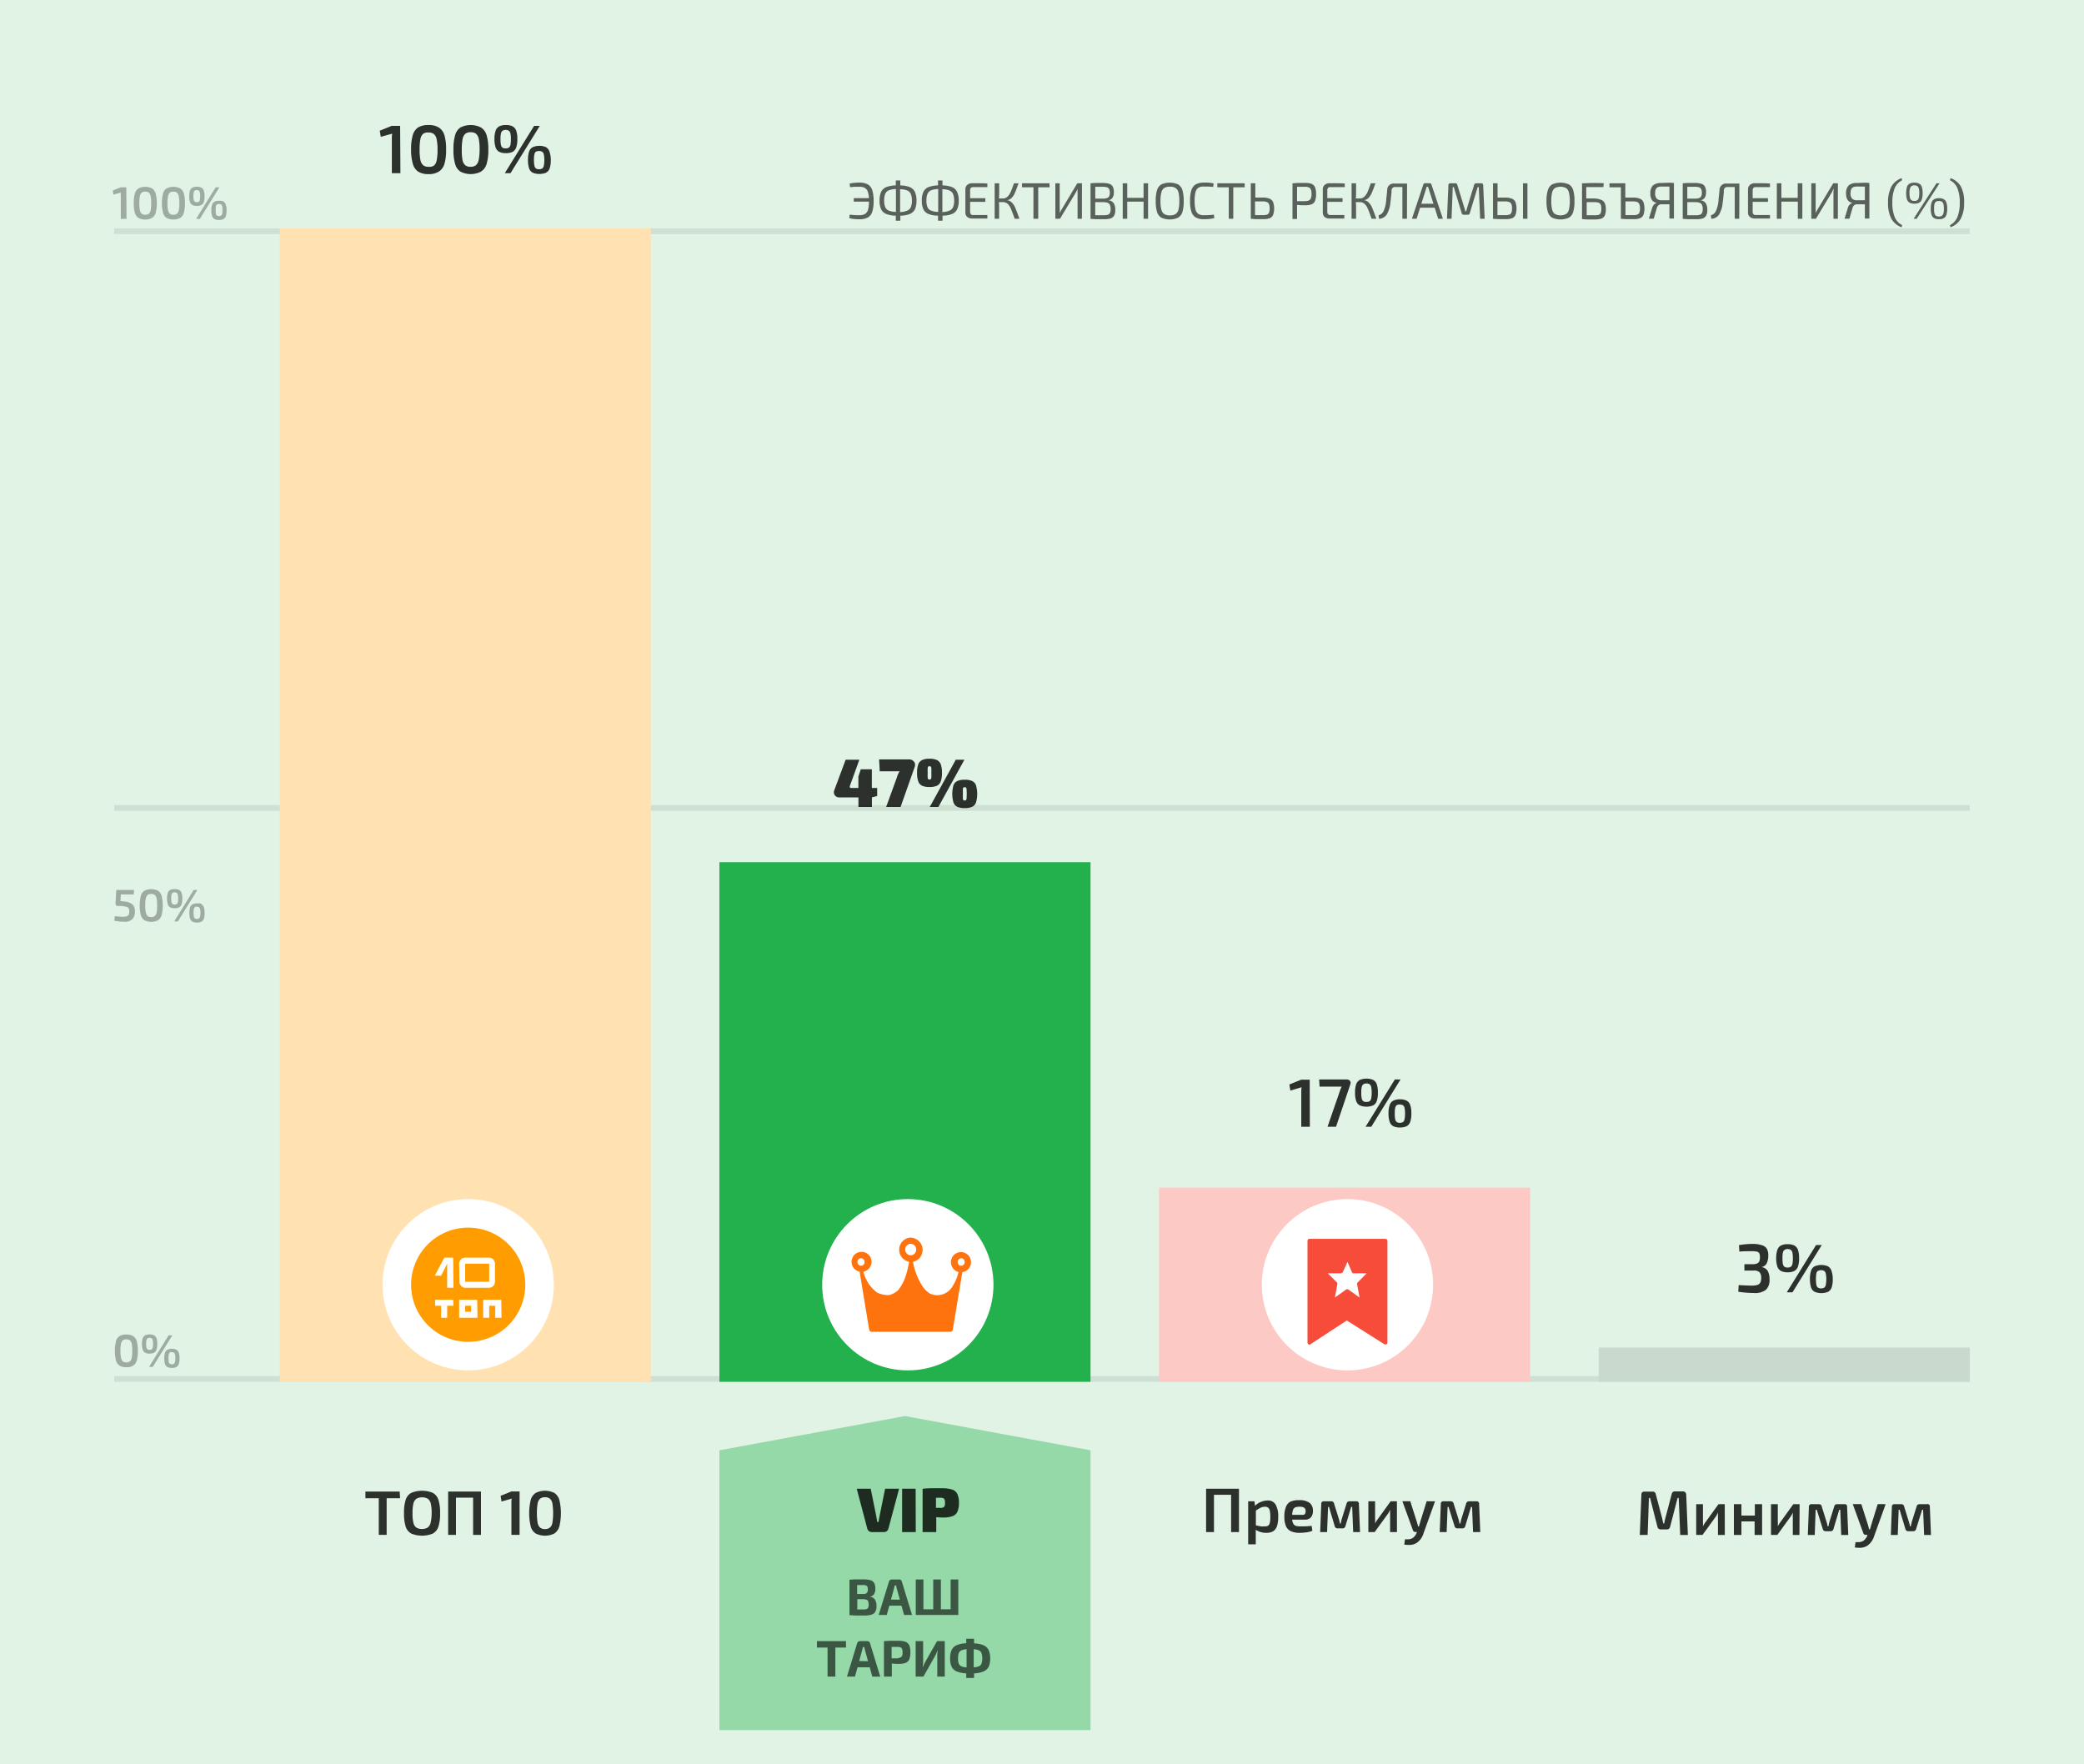 <svg id="Layer_1" data-name="Layer 1" xmlns="http://www.w3.org/2000/svg" viewBox="0 0 365 309"><defs><style>.cls-1{fill:#e0f3e5;}.cls-2{opacity:0.08;}.cls-3{opacity:0.8;}.cls-4{opacity:0.3;}.cls-5,.cls-7{fill:#23b14d;}.cls-12,.cls-15,.cls-5{fill-rule:evenodd;}.cls-5{opacity:0.4;}.cls-6{fill:#ffe1b2;}.cls-8{fill:#fdc9c4;}.cls-9{fill:#cad9ce;}.cls-10{fill:#fff;}.cls-11{fill:#ff730e;}.cls-12{fill:#f84c3a;}.cls-13{opacity:0.6;}.cls-14,.cls-15{fill:#ff9d00;}</style></defs><title>Эффективность рекламы</title><rect class="cls-1" width="365" height="309"/><rect class="cls-2" x="20" y="241" width="325" height="1"/><rect class="cls-2" x="20" y="141" width="325" height="1"/><rect class="cls-2" x="20" y="40" width="325" height="1"/><g class="cls-3"><path d="M70.13,30.33h-1.5v-6.1a4.83,4.83,0,0,1,.06-.82l-2,.55-.18-1.07,2.07-.84h1.5Z"/><path d="M76.84,22.32a2.43,2.43,0,0,1,1,1.37,8.48,8.48,0,0,1,.29,2.5,8.5,8.5,0,0,1-.29,2.51,2.37,2.37,0,0,1-1,1.36,3.18,3.18,0,0,1-1.79.43,3.24,3.24,0,0,1-1.8-.43,2.37,2.37,0,0,1-.94-1.35A8.88,8.88,0,0,1,72,26.19a8.85,8.85,0,0,1,.29-2.51,2.43,2.43,0,0,1,.94-1.36,3.33,3.33,0,0,1,1.8-.42A3.27,3.27,0,0,1,76.84,22.32Zm-2.73,1.11a1.7,1.7,0,0,0-.48.93,9.55,9.55,0,0,0-.14,1.83A9.41,9.41,0,0,0,73.63,28a1.63,1.63,0,0,0,.48.93,1.38,1.38,0,0,0,.93.28A1.41,1.41,0,0,0,76,29a1.52,1.52,0,0,0,.48-.92,8.59,8.59,0,0,0,.15-1.84,8.55,8.55,0,0,0-.15-1.83,1.58,1.58,0,0,0-.48-.93,1.46,1.46,0,0,0-.94-.27A1.43,1.43,0,0,0,74.11,23.43Z"/><path d="M84.23,22.32a2.39,2.39,0,0,1,1,1.37,8.43,8.43,0,0,1,.3,2.5,8.46,8.46,0,0,1-.3,2.51,2.33,2.33,0,0,1-1,1.36,3.94,3.94,0,0,1-3.58,0,2.32,2.32,0,0,1-.94-1.35,8.53,8.53,0,0,1-.29-2.52,8.5,8.5,0,0,1,.29-2.51,2.38,2.38,0,0,1,.94-1.36,4,4,0,0,1,3.58,0ZM81.5,23.43a1.7,1.7,0,0,0-.48.93,9.55,9.55,0,0,0-.14,1.83A9.41,9.41,0,0,0,81,28a1.63,1.63,0,0,0,.48.93,1.38,1.38,0,0,0,.93.28,1.44,1.44,0,0,0,.95-.28,1.64,1.64,0,0,0,.48-.92A9.45,9.45,0,0,0,84,26.19a9.41,9.41,0,0,0-.14-1.83,1.7,1.7,0,0,0-.48-.93,1.49,1.49,0,0,0-.95-.27A1.43,1.43,0,0,0,81.5,23.43Z"/><path d="M89.8,22.14a1.42,1.42,0,0,1,.62.77,4.39,4.39,0,0,1,.19,1.45,4.32,4.32,0,0,1-.19,1.44,1.41,1.41,0,0,1-.62.78,2.49,2.49,0,0,1-1.19.24,2.46,2.46,0,0,1-1.19-.24,1.33,1.33,0,0,1-.62-.78,4.29,4.29,0,0,1-.2-1.44,4.35,4.35,0,0,1,.2-1.45,1.34,1.34,0,0,1,.62-.77,2.46,2.46,0,0,1,1.19-.24A2.49,2.49,0,0,1,89.8,22.14ZM88,22.91a.79.79,0,0,0-.26.47,4.16,4.16,0,0,0-.08,1,4.21,4.21,0,0,0,.08,1,.85.85,0,0,0,.26.48,1,1,0,0,0,.56.13,1,1,0,0,0,.55-.13.82.82,0,0,0,.29-.48,4.85,4.85,0,0,0,.08-1,4.74,4.74,0,0,0-.08-1,.76.76,0,0,0-.29-.48.88.88,0,0,0-.55-.15A.91.91,0,0,0,88,22.91Zm1.41,7.42h-1l5.13-8.28h1Zm6.2-4.56a1.38,1.38,0,0,1,.63.78A4.6,4.6,0,0,1,96.47,28a4.65,4.65,0,0,1-.19,1.46,1.38,1.38,0,0,1-.63.78,3.14,3.14,0,0,1-2.36,0,1.38,1.38,0,0,1-.63-.78A4.65,4.65,0,0,1,92.47,28a4.6,4.6,0,0,1,.19-1.44,1.38,1.38,0,0,1,.63-.78,3,3,0,0,1,2.36,0Zm-1.74.78a.8.8,0,0,0-.27.47,4.12,4.12,0,0,0-.08,1,4.15,4.15,0,0,0,.08,1,.79.79,0,0,0,.27.48.88.88,0,0,0,.55.14,1,1,0,0,0,.56-.14.86.86,0,0,0,.27-.49,5.33,5.33,0,0,0,0-1.95.8.8,0,0,0-.27-.47,1,1,0,0,0-.56-.14A1,1,0,0,0,93.91,26.55Z"/></g><g class="cls-4"><path d="M22.16,38.33h-1V34.26a4,4,0,0,1,0-.54l-1.29.37-.12-.72,1.37-.56h1Z"/><path d="M26.64,33a1.63,1.63,0,0,1,.63.91,7.11,7.11,0,0,1,0,3.35,1.61,1.61,0,0,1-.63.9,2.61,2.61,0,0,1-2.39,0,1.61,1.61,0,0,1-.63-.9,5.79,5.79,0,0,1-.19-1.68,5.76,5.76,0,0,1,.19-1.67,1.6,1.6,0,0,1,.63-.91,2.69,2.69,0,0,1,2.39,0Zm-1.83.74a1.13,1.13,0,0,0-.31.62,5.55,5.55,0,0,0-.1,1.22,5.49,5.49,0,0,0,.1,1.22,1.1,1.1,0,0,0,.31.62.92.92,0,0,0,.62.19.94.94,0,0,0,.64-.19,1.07,1.07,0,0,0,.32-.61,6.44,6.44,0,0,0,.09-1.23,6.32,6.32,0,0,0-.09-1.22,1.14,1.14,0,0,0-.32-.62,1,1,0,0,0-.64-.18A1,1,0,0,0,24.81,33.73Z"/><path d="M31.57,33a1.63,1.63,0,0,1,.63.91,5.85,5.85,0,0,1,.19,1.67,5.88,5.88,0,0,1-.19,1.68,1.61,1.61,0,0,1-.63.9,2.63,2.63,0,0,1-2.4,0,1.55,1.55,0,0,1-.62-.9,7.11,7.11,0,0,1,0-3.35,1.54,1.54,0,0,1,.62-.91,2.71,2.71,0,0,1,2.4,0Zm-1.83.74a1.13,1.13,0,0,0-.31.62,5.55,5.55,0,0,0-.1,1.22,5.49,5.49,0,0,0,.1,1.22,1.1,1.1,0,0,0,.31.62.92.92,0,0,0,.62.19.93.93,0,0,0,.63-.19,1,1,0,0,0,.32-.61,5.59,5.59,0,0,0,.1-1.23,5.49,5.49,0,0,0-.1-1.22,1.08,1.08,0,0,0-.32-.62,1,1,0,0,0-.63-.18A1,1,0,0,0,29.74,33.73Z"/><path d="M35.27,32.87a.93.93,0,0,1,.42.51,2.84,2.84,0,0,1,.13,1,2.77,2.77,0,0,1-.13,1,.92.92,0,0,1-.42.52,1.58,1.58,0,0,1-.79.16,1.6,1.6,0,0,1-.79-.16,1,1,0,0,1-.42-.52,3.08,3.08,0,0,1-.12-1,3.15,3.15,0,0,1,.12-1,1,1,0,0,1,.42-.51,1.6,1.6,0,0,1,.79-.16A1.58,1.58,0,0,1,35.27,32.87Zm-1.16.51a.51.51,0,0,0-.18.32,3.55,3.55,0,0,0,0,1.3.48.48,0,0,0,.18.32.6.6,0,0,0,.36.09.69.69,0,0,0,.38-.09A.52.52,0,0,0,35,35a2.7,2.7,0,0,0,.06-.65,2.6,2.6,0,0,0-.06-.64.55.55,0,0,0-.18-.33.69.69,0,0,0-.38-.09A.6.6,0,0,0,34.11,33.38ZM35,38.33h-.65l3.43-5.52h.64Zm4.14-3a.91.91,0,0,1,.41.52,2.81,2.81,0,0,1,.13,1,2.9,2.9,0,0,1-.13,1,.92.92,0,0,1-.41.51,1.6,1.6,0,0,1-.79.16,1.58,1.58,0,0,1-.79-.16.92.92,0,0,1-.41-.51,2.9,2.9,0,0,1-.13-1,2.81,2.81,0,0,1,.13-1,.91.91,0,0,1,.41-.52,1.7,1.7,0,0,1,.79-.16A1.73,1.73,0,0,1,39.18,35.29ZM38,35.81a.53.53,0,0,0-.19.31,5.38,5.38,0,0,0,0,1.31.5.5,0,0,0,.19.32.63.63,0,0,0,.37.1.59.59,0,0,0,.36-.1.53.53,0,0,0,.19-.32,3.61,3.61,0,0,0,.05-.66,3.56,3.56,0,0,0-.05-.65.53.53,0,0,0-.19-.31.6.6,0,0,0-.36-.09A.63.63,0,0,0,38,35.81Z"/></g><g class="cls-4"><path d="M23.43,156.64H21.16l-.06,1.17.69.08a2.32,2.32,0,0,1,1.42.52,1.64,1.64,0,0,1,.42,1.23,2,2,0,0,1-.4,1.29,1.79,1.79,0,0,1-1.45.5,9.64,9.64,0,0,1-1.76-.18l.1-.81a9.15,9.15,0,0,0,1.41.12,1.79,1.79,0,0,0,.7-.11.61.61,0,0,0,.33-.3,1.5,1.5,0,0,0,.08-.57.91.91,0,0,0-.14-.55.73.73,0,0,0-.43-.24,8.71,8.71,0,0,0-.95-.13l-.53,0a.38.38,0,0,1-.35-.4l.13-2.4h3.1Z"/><path d="M27.68,156a1.63,1.63,0,0,1,.63.91,7.11,7.11,0,0,1,0,3.35,1.61,1.61,0,0,1-.63.9,2.61,2.61,0,0,1-2.39,0,1.61,1.61,0,0,1-.63-.9,7.48,7.48,0,0,1,0-3.35,1.6,1.6,0,0,1,.63-.91,2.69,2.69,0,0,1,2.39,0Zm-1.83.74a1.13,1.13,0,0,0-.31.62,5.55,5.55,0,0,0-.1,1.22,5.49,5.49,0,0,0,.1,1.22,1.1,1.1,0,0,0,.31.62.92.92,0,0,0,.62.19.94.94,0,0,0,.64-.19,1.07,1.07,0,0,0,.32-.61,6.44,6.44,0,0,0,.09-1.23,6.32,6.32,0,0,0-.09-1.22,1.14,1.14,0,0,0-.32-.62,1,1,0,0,0-.64-.18A1,1,0,0,0,25.85,156.73Z"/><path d="M31.39,155.87a.92.92,0,0,1,.41.51,2.84,2.84,0,0,1,.13,1,2.77,2.77,0,0,1-.13,1,.91.91,0,0,1-.41.52,1.65,1.65,0,0,1-.8.16,1.6,1.6,0,0,1-.79-.16.91.91,0,0,1-.41-.52,2.77,2.77,0,0,1-.13-1,2.84,2.84,0,0,1,.13-1,.92.92,0,0,1,.41-.51,1.6,1.6,0,0,1,.79-.16A1.65,1.65,0,0,1,31.39,155.87Zm-1.17.51a.51.51,0,0,0-.18.32,4.25,4.25,0,0,0,0,1.3.48.48,0,0,0,.18.32.63.63,0,0,0,.37.09.65.65,0,0,0,.37-.09.53.53,0,0,0,.19-.32,3.48,3.48,0,0,0,.05-.65,3.36,3.36,0,0,0-.05-.64.56.56,0,0,0-.19-.33.65.65,0,0,0-.37-.09A.63.63,0,0,0,30.22,156.38Zm.93,5h-.64l3.42-5.52h.64Zm4.14-3a1,1,0,0,1,.42.52,3.12,3.12,0,0,1,.12,1,3.22,3.22,0,0,1-.12,1,1,1,0,0,1-.42.51,1.6,1.6,0,0,1-.79.16,1.63,1.63,0,0,1-.79-.16.92.92,0,0,1-.41-.51,2.9,2.9,0,0,1-.13-1,2.81,2.81,0,0,1,.13-1,.91.91,0,0,1,.41-.52,1.76,1.76,0,0,1,.79-.16A1.73,1.73,0,0,1,35.29,158.29Zm-1.16.52a.48.48,0,0,0-.18.31,4.32,4.32,0,0,0,0,1.31.46.46,0,0,0,.18.32.63.63,0,0,0,.37.1.65.65,0,0,0,.37-.1.58.58,0,0,0,.18-.32,2.79,2.79,0,0,0,.06-.66,2.75,2.75,0,0,0-.06-.65.58.58,0,0,0-.18-.31.65.65,0,0,0-.37-.09A.63.63,0,0,0,34.13,158.81Z"/></g><g class="cls-4"><path d="M23.33,234a1.63,1.63,0,0,1,.63.91,7.48,7.48,0,0,1,0,3.35,1.61,1.61,0,0,1-.63.9,2.17,2.17,0,0,1-1.2.29,2.17,2.17,0,0,1-1.2-.29,1.55,1.55,0,0,1-.62-.9,7.48,7.48,0,0,1,0-3.35,1.54,1.54,0,0,1,.62-.91,2.18,2.18,0,0,1,1.2-.28A2.18,2.18,0,0,1,23.33,234Zm-1.83.74a1.13,1.13,0,0,0-.31.62,5.55,5.55,0,0,0-.1,1.22,5.49,5.49,0,0,0,.1,1.22,1.1,1.1,0,0,0,.31.62,1.12,1.12,0,0,0,1.25,0,1,1,0,0,0,.32-.61,5.59,5.59,0,0,0,.1-1.23,5.49,5.49,0,0,0-.1-1.22,1.08,1.08,0,0,0-.32-.62,1.18,1.18,0,0,0-1.25,0Z"/><path d="M27,233.87a.92.92,0,0,1,.41.51,2.84,2.84,0,0,1,.13,1,2.77,2.77,0,0,1-.13,1,.91.91,0,0,1-.41.52,1.65,1.65,0,0,1-.8.16,1.6,1.6,0,0,1-.79-.16.91.91,0,0,1-.41-.52,2.77,2.77,0,0,1-.13-1,2.84,2.84,0,0,1,.13-1,.92.92,0,0,1,.41-.51,1.6,1.6,0,0,1,.79-.16A1.65,1.65,0,0,1,27,233.87Zm-1.17.51a.51.51,0,0,0-.18.32,3.55,3.55,0,0,0,0,1.3.48.48,0,0,0,.18.32.6.6,0,0,0,.36.09.69.69,0,0,0,.38-.09.48.48,0,0,0,.18-.32,2.7,2.7,0,0,0,.06-.65,2.6,2.6,0,0,0-.06-.64.51.51,0,0,0-.18-.33.69.69,0,0,0-.38-.09A.6.6,0,0,0,25.87,234.38Zm.93,5h-.65l3.43-5.52h.64Zm4.14-3a.91.91,0,0,1,.41.52,2.81,2.81,0,0,1,.13,1,2.9,2.9,0,0,1-.13,1,.92.92,0,0,1-.41.51,2,2,0,0,1-1.58,0,.92.92,0,0,1-.41-.51,2.9,2.9,0,0,1-.13-1,2.81,2.81,0,0,1,.13-1,.91.91,0,0,1,.41-.52,2,2,0,0,1,1.58,0Zm-1.16.52a.53.53,0,0,0-.19.31,5.38,5.38,0,0,0,0,1.31.5.5,0,0,0,.19.32.63.63,0,0,0,.37.1.59.59,0,0,0,.36-.1.53.53,0,0,0,.19-.32,2.89,2.89,0,0,0,.05-.66,2.84,2.84,0,0,0-.05-.65.53.53,0,0,0-.19-.31.6.6,0,0,0-.36-.09A.63.63,0,0,0,29.78,236.81Z"/></g><polygon class="cls-5" points="191 254 191 303 126 303 126 254 158.5 248 191 254"/><g class="cls-3"><path d="M153.63,138v1.41l-.92.24h0v1.68h-2.36v-1.68H147a.94.94,0,0,1-.68-.25.86.86,0,0,1-.27-.63.88.88,0,0,1,.06-.35l2-5.37h2.4l-1.68,4.65,0,.11c0,.12.07.19.23.19h1.28v-2l.42-1.27h1.94V138Z"/><path d="M160,133.31a.8.8,0,0,1,.27.62,1.21,1.21,0,0,1-.05.34l-2.49,7.06h-2.53l1.91-5.25a3.67,3.67,0,0,1,.45-1h-3.48l-.11-2.08h5.32A1,1,0,0,1,160,133.31Z"/><path d="M164.1,133.11a1.34,1.34,0,0,1,.67.75,4.27,4.27,0,0,1,.21,1.5,4.17,4.17,0,0,1-.21,1.49,1.33,1.33,0,0,1-.67.76,3.09,3.09,0,0,1-1.31.22,3,3,0,0,1-1.29-.22,1.33,1.33,0,0,1-.67-.76,4.17,4.17,0,0,1-.21-1.49,4.27,4.27,0,0,1,.21-1.5,1.34,1.34,0,0,1,.67-.75,3,3,0,0,1,1.29-.23A3.08,3.08,0,0,1,164.1,133.11Zm-1.53,1.15a.44.44,0,0,0-.09.3,7.13,7.13,0,0,0,0,.8,7.47,7.47,0,0,0,0,.81.43.43,0,0,0,.09.29.3.3,0,0,0,.22.06.33.33,0,0,0,.23-.06.49.49,0,0,0,.1-.3,7.38,7.38,0,0,0,0-.8,7.13,7.13,0,0,0,0-.8.49.49,0,0,0-.1-.3.33.33,0,0,0-.23-.07A.3.3,0,0,0,162.57,134.26Zm1.78,7.07h-1.51l4.56-8.28h1.51Zm5.91-4.55a1.31,1.31,0,0,1,.68.76,5.39,5.39,0,0,1,0,3,1.31,1.31,0,0,1-.68.76,3,3,0,0,1-1.3.22,3,3,0,0,1-1.29-.22,1.35,1.35,0,0,1-.68-.76,5.65,5.65,0,0,1,0-3,1.35,1.35,0,0,1,.68-.76,3,3,0,0,1,1.29-.22A3,3,0,0,1,170.26,136.78Zm-1.53,1.15a.53.53,0,0,0-.09.29c0,.16,0,.43,0,.81s0,.64,0,.8a.66.66,0,0,0,.09.3.35.35,0,0,0,.23.06.33.33,0,0,0,.23-.06.64.64,0,0,0,.1-.3,10.68,10.68,0,0,0,0-1.6.56.56,0,0,0-.1-.3.33.33,0,0,0-.23-.06A.35.35,0,0,0,168.73,137.93Z"/></g><g class="cls-3"><path d="M229.41,197.33h-1.5v-6.1a4.83,4.83,0,0,1,.06-.82L226,191l-.18-1.07,2.07-.84h1.5Z"/><path d="M236.36,189.21a.54.54,0,0,1,.19.43.87.87,0,0,1-.05.28L234,197.33h-1.49l2.18-6.31a3.1,3.1,0,0,1,.31-.71h-3.88l-.08-1.26h4.83A.81.81,0,0,1,236.36,189.21Z"/><path d="M240.52,189.14a1.38,1.38,0,0,1,.62.77,4.39,4.39,0,0,1,.19,1.45,4.32,4.32,0,0,1-.19,1.44,1.37,1.37,0,0,1-.62.78,3.07,3.07,0,0,1-2.38,0,1.37,1.37,0,0,1-.62-.78,4.32,4.32,0,0,1-.19-1.44,4.39,4.39,0,0,1,.19-1.45,1.38,1.38,0,0,1,.62-.77,3.07,3.07,0,0,1,2.38,0Zm-1.75.77a.75.75,0,0,0-.27.47,4.16,4.16,0,0,0-.08,1,4.21,4.21,0,0,0,.08,1,.8.8,0,0,0,.27.48.93.93,0,0,0,.55.13,1,1,0,0,0,.56-.13.87.87,0,0,0,.28-.48,4.85,4.85,0,0,0,.08-1,4.74,4.74,0,0,0-.08-1,.8.8,0,0,0-.28-.48.93.93,0,0,0-.56-.15A.86.86,0,0,0,238.77,189.91Zm1.4,7.42h-1l5.13-8.28h1Zm6.21-4.56a1.41,1.41,0,0,1,.62.78,4.32,4.32,0,0,1,.19,1.44,4.37,4.37,0,0,1-.19,1.46,1.41,1.41,0,0,1-.62.78,2.62,2.62,0,0,1-1.19.23,2.58,2.58,0,0,1-1.18-.23,1.33,1.33,0,0,1-.62-.78,4.34,4.34,0,0,1-.2-1.46,4.29,4.29,0,0,1,.2-1.44,1.33,1.33,0,0,1,.62-.78,2.44,2.44,0,0,1,1.18-.24A2.49,2.49,0,0,1,246.38,192.77Zm-1.75.78a.8.8,0,0,0-.27.47,3.72,3.72,0,0,0-.07,1,3.76,3.76,0,0,0,.07,1,.79.79,0,0,0,.27.48.91.91,0,0,0,.56.14,1,1,0,0,0,.55-.14A.8.8,0,0,0,246,196a5.33,5.33,0,0,0,0-1.95.75.75,0,0,0-.27-.47,1,1,0,0,0-.55-.14A1,1,0,0,0,244.63,193.55Z"/></g><rect class="cls-6" x="-19.5" y="108.5" width="202" height="65" transform="translate(222.5 59.5) rotate(90)"/><rect class="cls-7" x="113" y="164" width="91" height="65" transform="translate(355 38) rotate(90)"/><rect class="cls-8" x="218.5" y="192.5" width="34" height="65" transform="translate(460.5 -10.5) rotate(90)"/><rect class="cls-9" x="309.5" y="206.5" width="6" height="65" transform="translate(551.5 -73.5) rotate(90)"/><g class="cls-3"><path d="M295.33,261.77l.29,7.05h-1.34l-.26-6.48h-.2l-1.31,5.05a.55.55,0,0,1-.58.46h-1.05a.56.56,0,0,1-.59-.46L289,262.34h-.2l-.23,6.48H287.2l.28-7.05q0-.54.54-.54h1.42a.53.53,0,0,1,.56.46l1.09,4.11c.07.28.14.63.22,1h.17l.06-.31c0-.09,0-.19.07-.31a3.21,3.21,0,0,1,.1-.43l1.08-4.1a.55.55,0,0,1,.58-.46h1.41C295.12,261.23,295.3,261.41,295.33,261.77Z"/><path d="M302.09,268.82h-1.2v-3.11a4.53,4.53,0,0,1,0-.52l0-.29h0a4.16,4.16,0,0,1-.39.73l-2.32,3.19h-1.1v-5.39h1.18v3.14a6.12,6.12,0,0,1,0,.76h0a3.82,3.82,0,0,1,.4-.68l2.32-3.22h1.1Z"/><path d="M308.62,263.43v5.39h-1.31v-2.37H305v2.37h-1.32v-5.39H305v2h2.35v-2Z"/><path d="M315.16,268.82H314v-3.11a4.53,4.53,0,0,1,0-.52l0-.29h0a3.71,3.71,0,0,1-.4.73l-2.32,3.19h-1.1v-5.39h1.19v3.14a6.12,6.12,0,0,1,0,.76h0a3.82,3.82,0,0,1,.4-.68l2.32-3.22h1.1Z"/><path d="M323.51,263.9l.2,4.92h-1.23l-.17-4.41h-.18l-1,3.34a.5.5,0,0,1-.51.42h-.87a.5.5,0,0,1-.51-.42l-1.05-3.34H318l-.16,4.41h-1.21l.19-4.92a.42.42,0,0,1,.48-.47h1.28a.47.47,0,0,1,.49.42l.84,2.68a7.12,7.12,0,0,1,.19.79h.14c.06-.34.12-.6.17-.79l.84-2.68a.5.5,0,0,1,.52-.42H323A.42.42,0,0,1,323.51,263.9Z"/><path d="M330.26,263.43l-2,5.55a3.19,3.19,0,0,1-1.19,1.71,2.47,2.47,0,0,1-1.41.38,5.81,5.81,0,0,1-.8-.06l.12-.93h.35a1.83,1.83,0,0,0,1-.21,2.11,2.11,0,0,0,.72-.95l0-.11h-.26a.48.48,0,0,1-.29-.09.4.4,0,0,1-.16-.24l-1.84-5.06H326l1.18,3.7c.09.34.15.58.17.72h.16q.12-.37.21-.72l1.15-3.7Z"/><path d="M338,263.9l.2,4.92H337l-.18-4.41h-.17l-1.05,3.34a.5.5,0,0,1-.5.42h-.87a.5.5,0,0,1-.52-.42l-1-3.34h-.17l-.16,4.41h-1.21l.18-4.92c0-.31.16-.47.49-.47H333a.48.48,0,0,1,.5.42l.83,2.68a4.29,4.29,0,0,1,.19.79h.14c.07-.34.13-.6.18-.79l.84-2.68a.5.5,0,0,1,.51-.42h1.29A.41.41,0,0,1,338,263.9Z"/></g><g class="cls-3"><path d="M308.59,218.08a1.52,1.52,0,0,1,.84.59,2.1,2.1,0,0,1,.27,1.15,3.2,3.2,0,0,1-.27,1.43,1.26,1.26,0,0,1-.94.66v0a1.5,1.5,0,0,1,1.11.66,3,3,0,0,1,.32,1.5,2.33,2.33,0,0,1-.63,1.82,3.13,3.13,0,0,1-2.1.56,19.49,19.49,0,0,1-2.74-.22l.07-1.17q1.44.09,2.28.09a3.1,3.1,0,0,0,1-.12.85.85,0,0,0,.5-.4,1.71,1.71,0,0,0,.16-.82,1.41,1.41,0,0,0-.29-1,1.5,1.5,0,0,0-1.11-.29h-1.54v-1.12H307a1.59,1.59,0,0,0,.81-.16.72.72,0,0,0,.35-.42,2.14,2.14,0,0,0,.08-.68,1.41,1.41,0,0,0-.13-.67.63.63,0,0,0-.42-.27,4,4,0,0,0-.89-.07c-.86,0-1.58,0-2.16.07l-.07-1.14a15.35,15.35,0,0,1,2.47-.21A5.17,5.17,0,0,1,308.59,218.08Z"/><path d="M314.29,218.14a1.42,1.42,0,0,1,.62.77,4.39,4.39,0,0,1,.19,1.45,4.32,4.32,0,0,1-.19,1.44,1.41,1.41,0,0,1-.62.78,2.49,2.49,0,0,1-1.19.24,2.46,2.46,0,0,1-1.19-.24,1.33,1.33,0,0,1-.62-.78,4.29,4.29,0,0,1-.2-1.44,4.35,4.35,0,0,1,.2-1.45,1.34,1.34,0,0,1,.62-.77,2.46,2.46,0,0,1,1.19-.24A2.49,2.49,0,0,1,314.29,218.14Zm-1.75.77a.8.8,0,0,0-.28.47,4.92,4.92,0,0,0-.07,1,5,5,0,0,0,.07,1,.87.87,0,0,0,.28.48.93.93,0,0,0,.55.13,1,1,0,0,0,.55-.13.82.82,0,0,0,.29-.48,4.85,4.85,0,0,0,.08-1,4.74,4.74,0,0,0-.08-1,.76.76,0,0,0-.29-.48.88.88,0,0,0-.55-.15A.86.86,0,0,0,312.54,218.91Zm1.4,7.42h-1l5.13-8.28h1Zm6.2-4.56a1.38,1.38,0,0,1,.63.78A4.6,4.6,0,0,1,321,224a4.65,4.65,0,0,1-.19,1.46,1.38,1.38,0,0,1-.63.78,3.14,3.14,0,0,1-2.36,0,1.38,1.38,0,0,1-.63-.78A4.65,4.65,0,0,1,317,224a4.6,4.6,0,0,1,.19-1.44,1.38,1.38,0,0,1,.63-.78,3,3,0,0,1,2.36,0Zm-1.74.78a.75.75,0,0,0-.27.47,6,6,0,0,0,0,2,.75.75,0,0,0,.27.48.89.89,0,0,0,.56.14,1,1,0,0,0,.55-.14.86.86,0,0,0,.27-.49,5.33,5.33,0,0,0,0-1.95.8.8,0,0,0-.27-.47,1.17,1.17,0,0,0-1.11,0Z"/></g><g class="cls-3"><path d="M155.61,267.68a.82.82,0,0,1-.28.46.83.83,0,0,1-.53.18h-2.09a.81.81,0,0,1-.53-.18.83.83,0,0,1-.29-.46l-1.84-6.95h2.45l1,4.94c0,.13.06.34.11.63l0,.24h.27a8.62,8.62,0,0,1,.14-.87l1-4.94h2.45Z"/><path d="M160.39,268.32H158v-7.59h2.37Z"/><path d="M166.66,260.84a1.59,1.59,0,0,1,1,.78,3.5,3.5,0,0,1,.29,1.58,3.58,3.58,0,0,1-.27,1.56,1.52,1.52,0,0,1-.87.78,5,5,0,0,1-1.68.23,10.76,10.76,0,0,1-1.15-.07v2.62h-2.39v-7.59c.49-.05.94-.08,1.36-.09s1,0,1.85,0A6.36,6.36,0,0,1,166.66,260.84Zm-1.31,3.07a1.1,1.1,0,0,0,.16-.71,1.62,1.62,0,0,0-.07-.56.47.47,0,0,0-.24-.26,1.26,1.26,0,0,0-.5-.08h-.77v1.78h.77A.94.94,0,0,0,165.35,263.91Z"/></g><circle class="cls-10" cx="159" cy="225" r="15"/><circle class="cls-10" cx="82" cy="225" r="15"/><path class="cls-11" d="M159.47,217.83a1,1,0,0,1,1,1,1,1,0,0,1-.78,1l-.14,0-.19,0a1,1,0,0,1-.82-1,1,1,0,0,1,1-1m8.8,2.52a.65.65,0,0,1,.62.67.64.64,0,0,1-.55.65l-.11,0-.1,0a.67.67,0,0,1,.14-1.31m-17.54,0a.65.65,0,0,1,.63.67.67.67,0,0,1-.48.64l-.11,0h-.12a.66.66,0,0,1-.54-.65.65.65,0,0,1,.62-.67m8.74-3.62a2.14,2.14,0,0,0-.32,4.24,16.59,16.59,0,0,1-.7,2.82,7.93,7.93,0,0,1-1.18,2.12,3.43,3.43,0,0,1-1.62.9,1.83,1.83,0,0,1-.33,0,4.41,4.41,0,0,1-1.73-.42,6.34,6.34,0,0,1-1.44-1.45,7.67,7.67,0,0,1-1-2.16l0-.07a1.75,1.75,0,1,0-.65,0v.09l1.66,10.08a.82.82,0,0,0,.13.23.6.6,0,0,0,.22.13h14a.63.63,0,0,0,.22-.18.5.5,0,0,0,.09-.27l1.66-10,0,0a1.76,1.76,0,1,0-2-1.74,1.77,1.77,0,0,0,1.33,1.72v0a8.22,8.22,0,0,1-1.27,2.84,3.08,3.08,0,0,1-2.23,1.21h0a1.79,1.79,0,0,1-.29,0,2.89,2.89,0,0,1-1.25-.29,4.44,4.44,0,0,1-1.26-1.26,11.35,11.35,0,0,1-1.67-4.28v0a2.14,2.14,0,0,0-.42-4.23Z"/><g class="cls-3"><path d="M217,268.32h-1.38v-6.53h-3v6.53h-1.38v-7.59H217Z"/><path d="M223.43,263.52a4.24,4.24,0,0,1,.44,2.15,4.91,4.91,0,0,1-.23,1.65,1.69,1.69,0,0,1-.68.87,2.34,2.34,0,0,1-1.16.26,3.25,3.25,0,0,1-1.86-.53c0,.41,0,.79,0,1.12v1.42h-1.33v-7.53h1.1l.1.79a2.79,2.79,0,0,1,1-.67,3,3,0,0,1,1.21-.26A1.5,1.5,0,0,1,223.43,263.52Zm-1.38,3.71a.77.77,0,0,0,.34-.5,4.14,4.14,0,0,0,.1-1.07,4.94,4.94,0,0,0-.09-1.07.94.94,0,0,0-.3-.55.9.9,0,0,0-.55-.16,1.88,1.88,0,0,0-.73.16,5.16,5.16,0,0,0-.86.52v2.57l.22.06.66.13a3.48,3.48,0,0,0,.57,0A1.27,1.27,0,0,0,222.05,267.23Z"/><path d="M229.73,267.23l.12.86a3.75,3.75,0,0,1-1,.27,8.31,8.31,0,0,1-1.21.09,3.6,3.6,0,0,1-1.57-.29,1.74,1.74,0,0,1-.85-.9,4.17,4.17,0,0,1-.27-1.65,4.27,4.27,0,0,1,.27-1.68A1.68,1.68,0,0,1,226,263a3.47,3.47,0,0,1,1.5-.27,3,3,0,0,1,1.87.47,1.71,1.71,0,0,1,.58,1.4,1.66,1.66,0,0,1-.35,1.14,1.37,1.37,0,0,1-1.08.4h-2.2a1.63,1.63,0,0,0,.21.74.79.79,0,0,0,.45.35,2.69,2.69,0,0,0,.78.09A16.11,16.11,0,0,0,229.73,267.23ZM226.85,264a.71.71,0,0,0-.38.43,2.58,2.58,0,0,0-.15.87h1.86a.41.41,0,0,0,.39-.18,1,1,0,0,0,.1-.45.7.7,0,0,0-.24-.61,1.39,1.39,0,0,0-.83-.18A1.89,1.89,0,0,0,226.85,264Z"/><path d="M238,263.4l.2,4.92H237l-.17-4.41h-.18l-1,3.34a.5.5,0,0,1-.51.42h-.87a.5.5,0,0,1-.51-.42l-1-3.34h-.16l-.17,4.41h-1.21l.19-4.92a.42.42,0,0,1,.48-.47h1.28a.47.47,0,0,1,.49.42l.84,2.68a7.12,7.12,0,0,1,.19.79h.14c.06-.34.12-.6.17-.79l.84-2.68a.5.5,0,0,1,.52-.42h1.28A.42.42,0,0,1,238,263.4Z"/><path d="M244.67,268.32h-1.2v-3.11a4.53,4.53,0,0,1,0-.52l0-.29h0a4.16,4.16,0,0,1-.39.73l-2.32,3.19h-1.1v-5.39h1.18v3.14a6.12,6.12,0,0,1,0,.76h0a3.82,3.82,0,0,1,.4-.68l2.32-3.22h1.1Z"/><path d="M251.34,262.93l-2,5.55a3.17,3.17,0,0,1-1.18,1.71,2.47,2.47,0,0,1-1.41.38,5.7,5.7,0,0,1-.8-.06l.12-.93h.35a1.85,1.85,0,0,0,1-.21,2.1,2.1,0,0,0,.71-.95l.05-.11h-.27a.45.45,0,0,1-.28-.09.46.46,0,0,1-.17-.24l-1.84-5.06H247l1.18,3.7a6,6,0,0,1,.18.72h.15q.12-.37.21-.72l1.15-3.7Z"/><path d="M259.06,263.4l.2,4.92H258l-.18-4.41h-.18l-1,3.34a.5.5,0,0,1-.51.42h-.87a.5.5,0,0,1-.51-.42l-1.05-3.34h-.16l-.17,4.41h-1.21l.19-4.92a.42.42,0,0,1,.48-.47h1.28a.47.47,0,0,1,.49.42l.84,2.68a7.12,7.12,0,0,1,.19.79h.14c.07-.34.12-.6.18-.79l.83-2.68a.5.5,0,0,1,.52-.42h1.29A.42.42,0,0,1,259.06,263.4Z"/></g><circle class="cls-10" cx="236" cy="225" r="15"/><path class="cls-12" d="M242.8,235.43a.62.62,0,0,1-.32,0l-6.6-4.17-6.44,4.21a.36.36,0,0,1-.24,0,.63.63,0,0,1-.2-.23v-18a.7.7,0,0,1,.12-.19.27.27,0,0,1,.16-.08h13.44a.59.59,0,0,1,.2.12.3.3,0,0,1,.08.15v18A.44.44,0,0,1,242.8,235.43ZM237.06,223l-.16,0-.07-.11L236,221l-.78,1.73a.42.42,0,0,1-.11.15.69.69,0,0,1-.2.12h-2.36l1.67,1.66a.8.8,0,0,1,0,.15.79.79,0,0,1,0,.16l-.42,2.27,2-1.43a.45.45,0,0,1,.16,0,.74.74,0,0,1,.16,0l2,1.43-.43-2.27a.74.74,0,0,1,0-.16.35.35,0,0,1,0-.11l1.67-1.7Z"/><g class="cls-13"><path d="M152,32.3a1.79,1.79,0,0,1,.77,1,6.06,6.06,0,0,1,.24,1.9,6,6,0,0,1-.24,1.89,1.75,1.75,0,0,1-.77,1,3,3,0,0,1-1.48.31,9,9,0,0,1-1-.05,4.15,4.15,0,0,1-.78-.16l.08-.6a11.44,11.44,0,0,0,1.69.1,1.86,1.86,0,0,0,1-.23,1.27,1.27,0,0,0,.52-.73,5.29,5.29,0,0,0,.16-1.42h-2.66v-.61h2.66a3.81,3.81,0,0,0-.22-1.18,1.19,1.19,0,0,0-.52-.62,1.89,1.89,0,0,0-.93-.19h-.89l-.74.07-.09-.62a5.39,5.39,0,0,1,.77-.13,8.25,8.25,0,0,1,.95-.05A3.07,3.07,0,0,1,152,32.3Z"/><path d="M160.25,36.65a1.74,1.74,0,0,1-.89.82,4.58,4.58,0,0,1-1.67.3v.88h-.8v-.88a4.68,4.68,0,0,1-1.68-.3,1.74,1.74,0,0,1-.89-.82,3.49,3.49,0,0,1-.27-1.51,3.59,3.59,0,0,1,.27-1.53,1.74,1.74,0,0,1,.89-.84,5.16,5.16,0,0,1,1.68-.3V31.6h.79v.87a5,5,0,0,1,1.67.3,1.74,1.74,0,0,1,.89.84,3.73,3.73,0,0,1,.28,1.53A3.66,3.66,0,0,1,160.25,36.65Zm-5.2-.36a1.16,1.16,0,0,0,.63.6,3.49,3.49,0,0,0,1.24.22v-4a3.49,3.49,0,0,0-1.24.22,1.14,1.14,0,0,0-.63.61,2.85,2.85,0,0,0-.19,1.17A2.78,2.78,0,0,0,155.05,36.29Zm3.84.6a1.16,1.16,0,0,0,.63-.6,2.93,2.93,0,0,0,.2-1.15,3,3,0,0,0-.2-1.17,1.14,1.14,0,0,0-.63-.61,3.49,3.49,0,0,0-1.24-.22v4A3.49,3.49,0,0,0,158.89,36.89Z"/><path d="M167.64,36.65a1.68,1.68,0,0,1-.88.82,4.59,4.59,0,0,1-1.68.3v.88h-.79v-.88a4.59,4.59,0,0,1-1.68-.3,1.71,1.71,0,0,1-.89-.82,3.49,3.49,0,0,1-.27-1.51,3.59,3.59,0,0,1,.27-1.53,1.7,1.7,0,0,1,.89-.84,5.06,5.06,0,0,1,1.68-.3V31.6h.78v.87a5.06,5.06,0,0,1,1.68.3,1.68,1.68,0,0,1,.88.84,3.56,3.56,0,0,1,.29,1.53A3.49,3.49,0,0,1,167.64,36.65Zm-5.19-.36a1.16,1.16,0,0,0,.63.6,3.44,3.44,0,0,0,1.24.22v-4a3.44,3.44,0,0,0-1.24.22,1.14,1.14,0,0,0-.63.61,2.85,2.85,0,0,0-.19,1.17A2.78,2.78,0,0,0,162.45,36.29Zm3.84.6a1.23,1.23,0,0,0,.63-.6,3.13,3.13,0,0,0,.2-1.15,3.21,3.21,0,0,0-.2-1.17,1.21,1.21,0,0,0-.63-.61,3.49,3.49,0,0,0-1.24-.22v4A3.49,3.49,0,0,0,166.29,36.89Z"/><path d="M172.93,37.66l0,.61c-.55,0-1.44,0-2.66,0a1.3,1.3,0,0,1-.88-.29,1,1,0,0,1-.31-.79V33.17a1,1,0,0,1,.32-.78,1.24,1.24,0,0,1,.87-.3c1.22,0,2.11,0,2.66.06l0,.62h-2.49a.55.55,0,0,0-.41.14.71.71,0,0,0-.12.45v1.35h2.67v.64h-2.67v1.7a.7.7,0,0,0,.12.46.51.51,0,0,0,.41.15Z"/><path d="M177.19,35.45a2.54,2.54,0,0,1,.57.81c.15.34.35.84.59,1.5l.2.55h-.84l-.13-.38c-.24-.66-.43-1.16-.58-1.49a2.27,2.27,0,0,0-.55-.77,1.26,1.26,0,0,0-.84-.27h-.67a4.87,4.87,0,0,1,.05.65v2.26h-.78V32.1H175v1.95a5.52,5.52,0,0,1-.05.71h.67a1.18,1.18,0,0,0,.85-.33,2.61,2.61,0,0,0,.55-.83q.23-.51.57-1.5h.8a.72.72,0,0,1-.06.17c-.24.68-.43,1.19-.59,1.54a2.79,2.79,0,0,1-.56.85,1.23,1.23,0,0,1-.82.39v0A1.35,1.35,0,0,1,177.19,35.45Z"/><path d="M183.84,32.8h-2v5.51H181V32.8h-2v-.7h4.8Z"/><path d="M189.49,38.31h-.76V33.79a4.92,4.92,0,0,1,0-.72h0c-.09.21-.2.43-.33.68l-2.75,4.56h-.81V32.1h.76v4.48a6.58,6.58,0,0,1,0,.74h0a6.58,6.58,0,0,1,.36-.67l2.72-4.55h.82Z"/><path d="M195.05,35.58a2.06,2.06,0,0,1,.28,1.18,1.93,1.93,0,0,1-.2,1,1.08,1.08,0,0,1-.62.5,4,4,0,0,1-1.16.13H192l-1-.06V32.1l.86-.06h1.15a4.42,4.42,0,0,1,1.23.14,1.1,1.1,0,0,1,.65.49,2,2,0,0,1,.19,1,1.71,1.71,0,0,1-.25,1,1,1,0,0,1-.8.4v0A1.24,1.24,0,0,1,195.05,35.58Zm-3.22-2.87v2.08h1.33a2.28,2.28,0,0,0,.73-.1.64.64,0,0,0,.37-.31,1.35,1.35,0,0,0,.12-.64,1.22,1.22,0,0,0-.13-.64.66.66,0,0,0-.41-.31,2.85,2.85,0,0,0-.8-.08ZM194,37.62a.65.65,0,0,0,.4-.32,1.49,1.49,0,0,0,.12-.67,1.71,1.71,0,0,0-.13-.75.71.71,0,0,0-.41-.37,2.45,2.45,0,0,0-.82-.11h-1.34v2.3h1.4A2.6,2.6,0,0,0,194,37.62Z"/><path d="M201.08,32.1v6.21h-.79v-3h-2.86v3h-.79V32.1h.79v2.55h2.86V32.1Z"/><path d="M206.32,32.29a1.7,1.7,0,0,1,.77,1,6.42,6.42,0,0,1,.23,1.92,6.52,6.52,0,0,1-.23,1.92,1.73,1.73,0,0,1-.77,1,3.65,3.65,0,0,1-2.9,0,1.77,1.77,0,0,1-.77-1,6.2,6.2,0,0,1-.23-1.92,6.11,6.11,0,0,1,.23-1.92,1.74,1.74,0,0,1,.77-1,3.65,3.65,0,0,1,2.9,0Zm-2.42.64a1.31,1.31,0,0,0-.49.77,5.46,5.46,0,0,0-.16,1.51,5.39,5.39,0,0,0,.16,1.5,1.28,1.28,0,0,0,.49.77,1.72,1.72,0,0,0,1,.24,1.67,1.67,0,0,0,1-.24,1.29,1.29,0,0,0,.5-.77,5.87,5.87,0,0,0,.15-1.5,6,6,0,0,0-.15-1.51,1.32,1.32,0,0,0-.5-.77,1.68,1.68,0,0,0-1-.23A1.72,1.72,0,0,0,203.9,32.93Z"/><path d="M211.79,32a5.9,5.9,0,0,1,.77.13l-.08.61-.78-.07h-.83a1.68,1.68,0,0,0-1,.23,1.36,1.36,0,0,0-.49.77,6,6,0,0,0-.15,1.51,5.87,5.87,0,0,0,.15,1.5,1.33,1.33,0,0,0,.49.77,1.67,1.67,0,0,0,1,.24,11.94,11.94,0,0,0,1.73-.1l.08.59a4.64,4.64,0,0,1-.81.16,9.23,9.23,0,0,1-1,.05,2.8,2.8,0,0,1-1.44-.31,1.74,1.74,0,0,1-.76-1,6,6,0,0,1-.24-1.89,6.06,6.06,0,0,1,.24-1.9,1.77,1.77,0,0,1,.76-1,2.9,2.9,0,0,1,1.44-.31A7.57,7.57,0,0,1,211.79,32Z"/><path d="M218,32.8h-2v5.51h-.79V32.8h-2v-.7H218Z"/><path d="M222.34,34.79a1.14,1.14,0,0,1,.63.59,3.49,3.49,0,0,1,0,2.27,1.08,1.08,0,0,1-.6.57,3.15,3.15,0,0,1-1.13.16H220l-.93-.06h0V32.1h.79v2.5h1.32A3.26,3.26,0,0,1,222.34,34.79Zm-.45,2.8a.6.6,0,0,0,.37-.34,2,2,0,0,0,.11-.75,2,2,0,0,0-.11-.73.67.67,0,0,0-.36-.38,2,2,0,0,0-.77-.12h-1.32v2.41h1.32A2.14,2.14,0,0,0,221.89,37.59Z"/><path d="M229.7,32.19a1.1,1.1,0,0,1,.61.59A2.9,2.9,0,0,1,230.5,34a3.1,3.1,0,0,1-.18,1.19,1.1,1.1,0,0,1-.59.59,3.09,3.09,0,0,1-1.13.17c-.44,0-.92,0-1.43-.07v2.47h-.8V32.1c.33,0,.63-.06.91-.06l1.23,0A3.34,3.34,0,0,1,229.7,32.19Zm-.48,2.92a.66.66,0,0,0,.37-.38,1.93,1.93,0,0,0,.11-.77,2,2,0,0,0-.11-.77.69.69,0,0,0-.37-.38,2,2,0,0,0-.72-.1h-1.33v2.52h1.33A2.14,2.14,0,0,0,229.22,35.11Z"/><path d="M235.45,37.66l0,.61c-.55,0-1.44,0-2.65,0A1.26,1.26,0,0,1,232,38a1,1,0,0,1-.32-.79V33.17a1,1,0,0,1,.32-.78,1.25,1.25,0,0,1,.88-.3c1.21,0,2.1,0,2.65.06l0,.62H233a.52.52,0,0,0-.4.14.65.65,0,0,0-.13.45v1.35h2.67v.64h-2.67v1.7a.65.65,0,0,0,.13.46.49.49,0,0,0,.4.15Z"/><path d="M239.7,35.45a2.54,2.54,0,0,1,.57.81c.15.34.35.84.59,1.5l.2.55h-.84l-.13-.38c-.23-.66-.43-1.16-.58-1.49a2.27,2.27,0,0,0-.55-.77,1.24,1.24,0,0,0-.83-.27h-.68a3.66,3.66,0,0,1,.06.65v2.26h-.79V32.1h.79v1.95a4.17,4.17,0,0,1-.06.71h.68a1.17,1.17,0,0,0,.84-.33,2.81,2.81,0,0,0,.56-.83c.14-.34.33-.84.56-1.5h.81l-.06.17c-.24.68-.44,1.19-.59,1.54a3,3,0,0,1-.56.85,1.25,1.25,0,0,1-.82.39v0A1.34,1.34,0,0,1,239.7,35.45Z"/><path d="M246.42,38.31h-.8V32.75h-1.24a.69.69,0,0,0-.48.15.71.71,0,0,0-.18.48l0,.22c-.1,1.11-.19,1.89-.26,2.34a4.43,4.43,0,0,1-.37,1.2,1.7,1.7,0,0,1-1.57,1.18l-.07-.61a1.62,1.62,0,0,0,.52-.28,1.23,1.23,0,0,0,.37-.5,5.19,5.19,0,0,0,.28-.81,8.88,8.88,0,0,0,.17-1c0-.42.11-1,.17-1.83a1.11,1.11,0,0,1,1.23-1.14h2.25Z"/><path d="M251.28,36.37h-2.56l-.61,1.94h-.82l2-6a.25.25,0,0,1,.1-.16.33.33,0,0,1,.19-.06h.83a.3.3,0,0,1,.3.22l2,6h-.82Zm-.22-.69-.78-2.46c-.06-.16-.11-.33-.16-.51h-.25q-.08.27-.15.51l-.78,2.46Z"/><path d="M259.69,32.19a.37.37,0,0,1,.08.25l.26,5.87h-.79L259,32.76h-.19l-1.39,4.58a.32.32,0,0,1-.34.27h-.71a.34.34,0,0,1-.36-.27l-1.39-4.58h-.18l-.21,5.55h-.8l.25-5.87c0-.23.12-.34.33-.34h.9a.32.32,0,0,1,.33.27l1.16,3.79a4.21,4.21,0,0,1,.16.54l.08.3h.16c0-.1.06-.21.09-.34l.14-.52,1.16-3.77a.34.34,0,0,1,.35-.27h.89A.32.32,0,0,1,259.69,32.19Z"/><path d="M264.79,34.79a1.11,1.11,0,0,1,.63.59,3.49,3.49,0,0,1,0,2.27,1.05,1.05,0,0,1-.6.57,3.13,3.13,0,0,1-1.12.16h-1.27l-.94-.06h0V32.1h.8v2.5h1.31A3.26,3.26,0,0,1,264.79,34.79Zm-.45,2.8a.6.6,0,0,0,.37-.34,1.85,1.85,0,0,0,.11-.75,2,2,0,0,0-.1-.73.69.69,0,0,0-.37-.38,1.93,1.93,0,0,0-.77-.12h-1.31v2.41h1.31A2.1,2.1,0,0,0,264.34,37.59Zm3.18-5.49v6.21h-.78V32.1Z"/><path d="M274.77,32.29a1.69,1.69,0,0,1,.76,1,6.11,6.11,0,0,1,.23,1.92,6.2,6.2,0,0,1-.23,1.92,1.72,1.72,0,0,1-.76,1,3.68,3.68,0,0,1-2.91,0,1.76,1.76,0,0,1-.76-1,6.16,6.16,0,0,1-.24-1.92,6.07,6.07,0,0,1,.24-1.92,1.72,1.72,0,0,1,.76-1,3.68,3.68,0,0,1,2.91,0Zm-2.42.64a1.32,1.32,0,0,0-.5.77,6,6,0,0,0-.15,1.51,5.87,5.87,0,0,0,.15,1.5,1.29,1.29,0,0,0,.5.77,2.06,2.06,0,0,0,1.93,0,1.25,1.25,0,0,0,.5-.77,5.39,5.39,0,0,0,.16-1.5,5.46,5.46,0,0,0-.16-1.51,1.28,1.28,0,0,0-.5-.77,2.14,2.14,0,0,0-1.93,0Z"/><path d="M280.43,35a1.18,1.18,0,0,1,.63.57,2.46,2.46,0,0,1,.19,1.08,2.41,2.41,0,0,1-.22,1.17,1.12,1.12,0,0,1-.68.5,5.23,5.23,0,0,1-1.27.12c-.71,0-1.36,0-2-.08h0V32.1c.64,0,1.29-.05,1.92-.05s1.26,0,1.89.05l-.07.66h-3v2h1.31A3.33,3.33,0,0,1,280.43,35ZM280,37.62a.59.59,0,0,0,.36-.33,2,2,0,0,0,.1-.72,2.15,2.15,0,0,0-.09-.71.66.66,0,0,0-.37-.36,2.27,2.27,0,0,0-.78-.1H277.9v2.3h1.31A2.6,2.6,0,0,0,280,37.62Z"/><path d="M287.2,34.79a1.11,1.11,0,0,1,.63.59,3.49,3.49,0,0,1,0,2.27,1.05,1.05,0,0,1-.6.57,3.09,3.09,0,0,1-1.12.16h-1.27l-.95-.06V32.8h-2v-.7h2.77v2.5H286A3.26,3.26,0,0,1,287.2,34.79Zm-.45,2.8a.6.6,0,0,0,.37-.34,1.85,1.85,0,0,0,.11-.75,2,2,0,0,0-.1-.73.69.69,0,0,0-.37-.38,2,2,0,0,0-.77-.12h-1.3v2.41H286A2.14,2.14,0,0,0,286.75,37.59Z"/><path d="M292.28,32c.28,0,.58,0,.9.06v6.21h-.79V35.78H291a.76.76,0,0,0-.51.16.88.88,0,0,0-.31.5l-.54,1.86h-.85l.58-1.9a1.35,1.35,0,0,1,.34-.59,1.19,1.19,0,0,1,.5-.28v0a1.2,1.2,0,0,1-.88-.5,2,2,0,0,1-.28-1.12,1.93,1.93,0,0,1,.46-1.44,2.2,2.2,0,0,1,1.51-.42Zm.11,3.07v-2.4h-1.32a1.86,1.86,0,0,0-.69.1.69.69,0,0,0-.37.36,1.71,1.71,0,0,0-.12.71,1.36,1.36,0,0,0,.26.93,1.12,1.12,0,0,0,.89.3Z"/><path d="M298.74,35.58a2.06,2.06,0,0,1,.28,1.18,1.93,1.93,0,0,1-.2,1,1.08,1.08,0,0,1-.62.5,4,4,0,0,1-1.16.13h-1.32l-1-.06V32.1l.86-.06h1.15a4.42,4.42,0,0,1,1.23.14,1,1,0,0,1,.64.49,1.93,1.93,0,0,1,.2,1,1.71,1.71,0,0,1-.25,1,1.06,1.06,0,0,1-.8.4v0A1.24,1.24,0,0,1,298.74,35.58Zm-3.22-2.87v2.08h1.33a2.28,2.28,0,0,0,.73-.1.64.64,0,0,0,.37-.31,1.35,1.35,0,0,0,.12-.64,1.22,1.22,0,0,0-.13-.64.66.66,0,0,0-.41-.31,2.85,2.85,0,0,0-.8-.08Zm2.18,4.91a.68.68,0,0,0,.4-.32,1.49,1.49,0,0,0,.12-.67,1.71,1.71,0,0,0-.13-.75.71.71,0,0,0-.41-.37,2.49,2.49,0,0,0-.82-.11h-1.34v2.3h1.4A2.6,2.6,0,0,0,297.7,37.62Z"/><path d="M304.62,38.31h-.79V32.75h-1.25a.68.68,0,0,0-.47.15.71.71,0,0,0-.19.48l0,.22c-.1,1.11-.19,1.89-.26,2.34a4.11,4.11,0,0,1-.37,1.2,1.69,1.69,0,0,1-1.56,1.18l-.08-.61a1.52,1.52,0,0,0,.52-.28,1.23,1.23,0,0,0,.37-.5,4.33,4.33,0,0,0,.28-.81,7.2,7.2,0,0,0,.17-1c0-.42.11-1,.17-1.83a1.12,1.12,0,0,1,1.24-1.14h2.24Z"/><path d="M310,37.66l0,.61c-.55,0-1.43,0-2.65,0a1.28,1.28,0,0,1-.88-.29,1,1,0,0,1-.32-.79V33.17a1,1,0,0,1,.33-.78,1.21,1.21,0,0,1,.87-.3c1.22,0,2.1,0,2.65.06l0,.62h-2.5a.52.52,0,0,0-.4.14.65.65,0,0,0-.13.45v1.35h2.68v.64h-2.68v1.7a.65.65,0,0,0,.13.46.49.49,0,0,0,.4.15Z"/><path d="M315.67,32.1v6.21h-.79v-3H312v3h-.8V32.1h.8v2.55h2.86V32.1Z"/><path d="M321.89,38.31h-.77V33.79a4.77,4.77,0,0,1,.05-.72h-.05a6.66,6.66,0,0,1-.32.68l-2.75,4.56h-.81V32.1H318v4.48a6.58,6.58,0,0,1,0,.74h0c.09-.2.21-.42.35-.67l2.73-4.55h.82Z"/><path d="M326.51,32c.28,0,.58,0,.9.06v6.21h-.79V35.78h-1.36a.76.76,0,0,0-.51.16.93.93,0,0,0-.3.5l-.54,1.86h-.85l.58-1.9a1.26,1.26,0,0,1,.34-.59,1.19,1.19,0,0,1,.5-.28v0a1.2,1.2,0,0,1-.87-.5,1.91,1.91,0,0,1-.28-1.12,1.89,1.89,0,0,1,.46-1.44,2.18,2.18,0,0,1,1.51-.42Zm.11,3.07v-2.4H325.3a1.86,1.86,0,0,0-.69.1.69.69,0,0,0-.37.36,1.87,1.87,0,0,0-.13.71,1.41,1.41,0,0,0,.26.93,1.14,1.14,0,0,0,.89.3Z"/><path d="M333.15,31.57a2.68,2.68,0,0,0-1.31,1.4,6.65,6.65,0,0,0-.41,2.53,6.56,6.56,0,0,0,.41,2.5,2.78,2.78,0,0,0,1.31,1.43l-.1.37a3.31,3.31,0,0,1-1.8-1.51,5.85,5.85,0,0,1-.57-2.79,5.85,5.85,0,0,1,.57-2.79,3.31,3.31,0,0,1,1.8-1.51Z"/><path d="M336.15,32.17a1,1,0,0,1,.45.58,3.49,3.49,0,0,1,.14,1.08,3.38,3.38,0,0,1-.14,1.07,1.05,1.05,0,0,1-.45.59,1.75,1.75,0,0,1-.86.18,1.7,1.7,0,0,1-.85-.18,1.08,1.08,0,0,1-.45-.59,4.2,4.2,0,0,1,0-2.15,1,1,0,0,1,.45-.58,1.7,1.7,0,0,1,.85-.18A1.75,1.75,0,0,1,336.15,32.17Zm-1.53.6a2.24,2.24,0,0,0-.18,1.06,3,3,0,0,0,.08.81.74.74,0,0,0,.26.42.86.86,0,0,0,.51.13.87.87,0,0,0,.52-.13.74.74,0,0,0,.26-.42,4.14,4.14,0,0,0,0-1.62.74.74,0,0,0-.26-.42.87.87,0,0,0-.52-.13A.72.72,0,0,0,334.62,32.77Zm1.08,5.54h-.54l4-6.21h.54Zm4.75-3.41a1,1,0,0,1,.45.58,3.15,3.15,0,0,1,.14,1.07,3.11,3.11,0,0,1-.14,1.07,1,1,0,0,1-.45.59,1.68,1.68,0,0,1-.85.18,1.7,1.7,0,0,1-.85-.18,1,1,0,0,1-.45-.59,3.38,3.38,0,0,1-.14-1.07,3.42,3.42,0,0,1,.14-1.07,1,1,0,0,1,.45-.58,1.6,1.6,0,0,1,.85-.19A1.58,1.58,0,0,1,340.45,34.9Zm-1.37.42a.75.75,0,0,0-.27.42,3.1,3.1,0,0,0-.06.81,3,3,0,0,0,.06.81.75.75,0,0,0,.27.43.91.91,0,0,0,.51.13,1,1,0,0,0,.52-.13.8.8,0,0,0,.27-.43,3.32,3.32,0,0,0,.08-.81,3.44,3.44,0,0,0-.08-.81.81.81,0,0,0-.27-.42,1,1,0,0,0-.52-.12A.92.92,0,0,0,339.08,35.32Z"/><path d="M343.46,32.71A5.68,5.68,0,0,1,344,35.5a5.73,5.73,0,0,1-.58,2.79,3.31,3.31,0,0,1-1.8,1.51l-.09-.37a2.8,2.8,0,0,0,1.3-1.43,6.56,6.56,0,0,0,.41-2.5,6.65,6.65,0,0,0-.41-2.53,2.7,2.7,0,0,0-1.3-1.4l.09-.37A3.31,3.31,0,0,1,343.46,32.71Z"/></g><g class="cls-3"><path d="M70.07,262.39H67.72v6.42H66.34v-6.42H64v-1.17h6Z"/><path d="M75.78,261.44a2.11,2.11,0,0,1,1,1.21,7.31,7.31,0,0,1,.3,2.36,7.42,7.42,0,0,1-.3,2.37,2.14,2.14,0,0,1-1,1.21,5,5,0,0,1-3.72,0,2.1,2.1,0,0,1-1-1.21,7.42,7.42,0,0,1-.3-2.37,7.31,7.31,0,0,1,.3-2.36,2.07,2.07,0,0,1,1-1.21,5,5,0,0,1,3.72,0Zm-2.87,1.06a1.41,1.41,0,0,0-.51.85,7,7,0,0,0-.15,1.66,7.13,7.13,0,0,0,.15,1.67,1.41,1.41,0,0,0,.51.84,1.71,1.71,0,0,0,1,.25,1.75,1.75,0,0,0,1-.25,1.51,1.51,0,0,0,.51-.84A7.13,7.13,0,0,0,75.6,265a7,7,0,0,0-.15-1.66,1.51,1.51,0,0,0-.51-.85,1.83,1.83,0,0,0-1-.25A1.79,1.79,0,0,0,72.91,262.5Z"/><path d="M84.24,268.81H82.86v-6.52h-3v6.52H78.49v-7.59h5.75Z"/><path d="M91,268.81H89.57v-5.6a5.32,5.32,0,0,1,.05-.75l-1.78.51-.16-1,1.89-.77H91Z"/><path d="M97.1,261.47a2.19,2.19,0,0,1,.87,1.24,9.93,9.93,0,0,1,0,4.6,2.22,2.22,0,0,1-.87,1.25,3.66,3.66,0,0,1-3.29,0,2.14,2.14,0,0,1-.86-1.24,10,10,0,0,1,0-4.61,2.14,2.14,0,0,1,.86-1.24,3.66,3.66,0,0,1,3.29,0Zm-2.51,1a1.55,1.55,0,0,0-.43.85,10.92,10.92,0,0,0,0,3.36,1.51,1.51,0,0,0,.43.85,1.29,1.29,0,0,0,.85.26,1.31,1.31,0,0,0,.87-.26,1.41,1.41,0,0,0,.44-.84,11,11,0,0,0,0-3.37,1.41,1.41,0,0,0-.44-.85,1.31,1.31,0,0,0-.87-.25A1.29,1.29,0,0,0,94.59,262.48Z"/></g><rect class="cls-14" x="81.47" y="228.68" width="1.05" height="1.05"/><path class="cls-15" d="M82,215a10,10,0,1,0,10,10A10,10,0,0,0,82,215Zm-1.58,6.32a1.05,1.05,0,0,1,1-1.06h4.21a1.05,1.05,0,0,1,1.06,1.06v3.15a1.06,1.06,0,0,1-1.06,1.06H81.47a1.06,1.06,0,0,1-1-1.06Zm-1,7.36H78.32v2.11H77.26v-2.11H76.21v-1.05h3.16Zm0-3.15H78.32v-4.21l-1.06,2.1H76.15l1.67-3.16h1.55Zm4.21,5.26H80.42v-3.16h3.16Zm4.21,0H86.74v-2.11H85.68v2.11H84.63v-3.16h3.16Z"/><rect class="cls-14" x="81.47" y="221.32" width="4.21" height="3.16"/><g class="cls-13"><path d="M153.22,280.1a2.09,2.09,0,0,1,.29,1.19,1.8,1.8,0,0,1-.22,1,1.12,1.12,0,0,1-.66.49,4,4,0,0,1-1.22.15l-1.51,0-1.12-.06v-6.21l1-.06h1.34a4.92,4.92,0,0,1,1.31.14,1.09,1.09,0,0,1,.67.49,2,2,0,0,1,.21,1,1.71,1.71,0,0,1-.25,1,1.07,1.07,0,0,1-.83.4v0A1.3,1.3,0,0,1,153.22,280.1Zm-1.31-2.22a.46.46,0,0,0-.28-.23,2.14,2.14,0,0,0-.58-.06h-.93v1.57h1a1,1,0,0,0,.68-.16.82.82,0,0,0,.19-.64A1,1,0,0,0,151.91,277.88Zm-.14,3.92a.46.46,0,0,0,.29-.24,1.89,1.89,0,0,0,0-1.12.52.52,0,0,0-.3-.28,2.13,2.13,0,0,0-.61-.09h-1v1.8h1A1.89,1.89,0,0,0,151.77,281.8Z"/><path d="M157.89,281.21h-2.13l-.45,1.62H153.9l1.8-5.85a.44.44,0,0,1,.17-.26.54.54,0,0,1,.3-.1h1.3a.48.48,0,0,1,.31.1.43.43,0,0,1,.17.26l1.79,5.85h-1.4Zm-.29-1.07-.53-1.9c-.07-.3-.11-.49-.12-.58h-.25l-.13.58-.52,1.9Z"/><path d="M167.84,276.62v6.21h-7.45v-6.21h1.34v5.22h1.72v-5.22h1.34v5.22h1.71v-5.22Z"/><path d="M148.17,288.54h-1.86v5.09h-1.37v-5.09h-1.86v-1.12h5.09Z"/><path d="M152.33,292h-2.14l-.45,1.63h-1.4l1.79-5.85a.44.44,0,0,1,.17-.26.55.55,0,0,1,.31-.1h1.29a.52.52,0,0,1,.31.1.39.39,0,0,1,.17.26l1.79,5.85h-1.39Zm-.3-1.06-.52-1.9a4.86,4.86,0,0,1-.13-.58h-.24L151,289l-.52,1.9Z"/><path d="M158.55,287.52a1.23,1.23,0,0,1,.69.61,2.94,2.94,0,0,1,.2,1.24,3.16,3.16,0,0,1-.19,1.24,1.2,1.2,0,0,1-.65.62,3.63,3.63,0,0,1-1.23.17,9,9,0,0,1-1.17-.07v2.3h-1.38v-6.21l1-.06,1.37,0A4.06,4.06,0,0,1,158.55,287.52Zm-.84,2.74A.53.53,0,0,0,158,290a1.84,1.84,0,0,0,.08-.6,1.87,1.87,0,0,0-.08-.61.51.51,0,0,0-.28-.28,1.41,1.41,0,0,0-.56-.08h-1v2h1A1.86,1.86,0,0,0,157.71,290.26Z"/><path d="M165.47,293.63h-1.31v-3.7a4.6,4.6,0,0,1,.08-.84h-.06a5.77,5.77,0,0,1-.35.82l-2.1,3.72h-1.36v-6.21h1.31v3.65a5.61,5.61,0,0,1-.08.86h.06a7.1,7.1,0,0,1,.36-.81l2.1-3.7h1.35Z"/><path d="M173.15,291.92a1.77,1.77,0,0,1-.89.81,4.79,4.79,0,0,1-1.66.33v.81h-1.37v-.81a4.85,4.85,0,0,1-1.66-.33,1.77,1.77,0,0,1-.89-.81,3.31,3.31,0,0,1-.27-1.46,3.55,3.55,0,0,1,.27-1.51,1.76,1.76,0,0,1,.89-.83,4.85,4.85,0,0,1,1.66-.33V287h1.37v.81a4.79,4.79,0,0,1,1.66.33,1.76,1.76,0,0,1,.89.83,3.7,3.7,0,0,1,.28,1.51A3.44,3.44,0,0,1,173.15,291.92Zm-5.23-.57a.9.9,0,0,0,.45.47,2.72,2.72,0,0,0,.92.19v-3.17a2.47,2.47,0,0,0-.92.2.87.87,0,0,0-.45.49,2.75,2.75,0,0,0-.12.93A2.61,2.61,0,0,0,167.92,291.35Zm3.54.47a.86.86,0,0,0,.45-.47,2.58,2.58,0,0,0,.13-.89,2.71,2.71,0,0,0-.13-.93.84.84,0,0,0-.45-.49,2.47,2.47,0,0,0-.92-.2V292A2.72,2.72,0,0,0,171.46,291.82Z"/></g></svg>